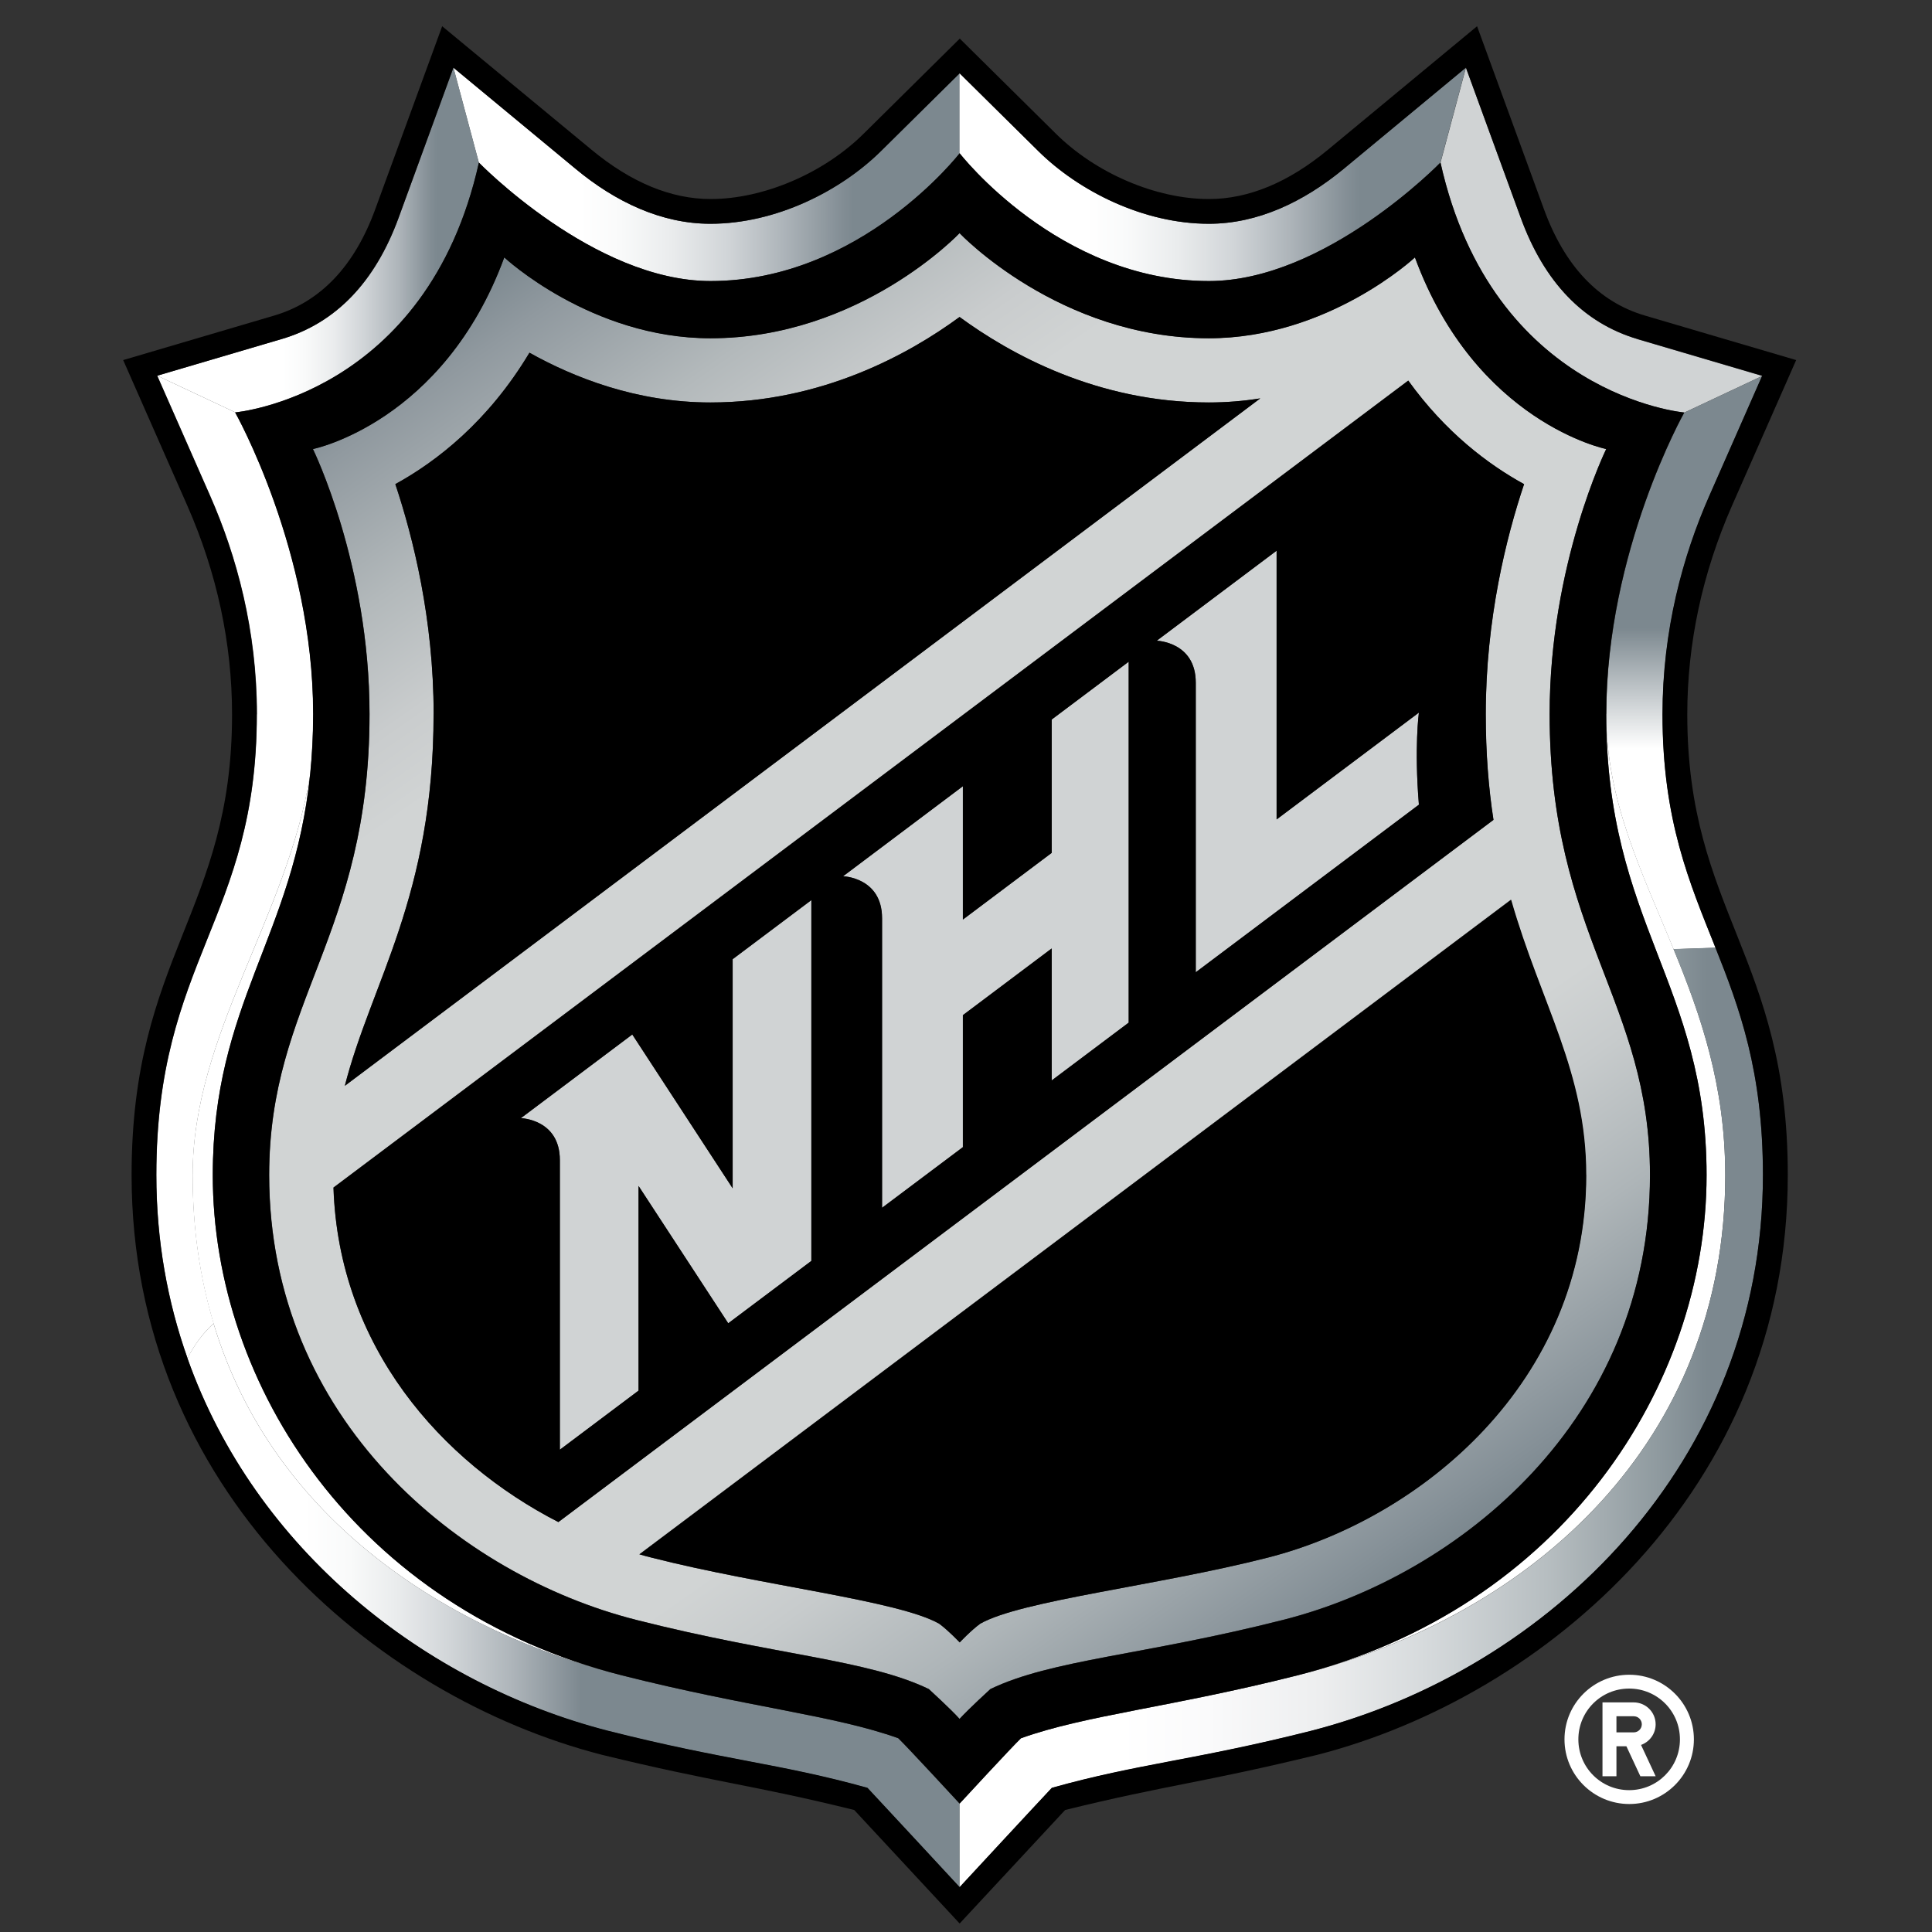 <svg width="45" height="45" viewBox="0 0 45 45" fill="none" xmlns="http://www.w3.org/2000/svg">
<rect x="0" y="0" width="45" height="45" fill="#333333" stroke="none"/>
<g clip-path="url(#clip0_470_588406)">
<path d="M4.956 27.372C4.956 23.357 6.839 21.831 7.225 18.027C6.696 21.36 4.486 24.091 4.486 27.372C4.486 28.631 4.66 29.783 4.974 30.826C6.364 35.443 10.492 38.013 14.49 39.024C8.331 37.466 4.956 32.297 4.956 27.372Z" fill="white"/>
<path d="M38.981 22.105C38.234 20.288 37.412 18.648 37.412 16.63C37.412 21.516 39.75 22.897 39.75 27.369C39.75 32.294 36.374 37.463 30.215 39.021C35.77 37.616 40.185 33.549 40.185 27.369C40.185 25.274 39.607 23.629 38.981 22.105Z" fill="white"/>
<path d="M38.148 7.901C36.888 7.529 35.969 6.578 35.42 5.072L34.144 1.578L33.553 3.789C34.762 9.219 39.231 9.61 39.231 9.61L41.045 8.757L38.151 7.904L38.148 7.901Z" fill="#D0D3D4"/>
<path d="M17.065 27.678L14.727 24.096L12.131 26.046C12.131 26.046 13.04 26.072 13.04 27.023V33.768L14.873 32.392V27.625L16.962 30.823L18.898 29.371V20.967L17.065 22.343V27.68V27.678Z" fill="#D0D3D4"/>
<path d="M24.494 19.865L22.426 21.418V18.312L19.634 20.409C19.634 20.409 20.543 20.436 20.543 21.389V28.132L22.426 26.719V23.644L24.494 22.091V25.166L26.287 23.819V15.412L24.494 16.759V19.865Z" fill="#D0D3D4"/>
<path d="M29.734 19.086V12.826L26.942 14.923C26.942 14.923 27.851 14.95 27.851 15.9V22.646L33.049 18.742C32.938 17.398 33.049 16.598 33.049 16.598L29.734 19.086Z" fill="#D0D3D4"/>
<path d="M5.983 16.64C5.983 21.412 3.643 22.361 3.643 27.368C3.643 28.895 3.902 30.323 4.369 31.639C4.515 31.338 4.731 31.047 4.977 30.823C4.663 29.779 4.488 28.628 4.488 27.368C4.488 24.088 6.696 21.357 7.227 18.024C7.269 17.591 7.296 17.128 7.296 16.629C7.296 12.821 5.479 9.604 5.479 9.604L3.664 8.751L4.895 11.545C5.516 12.953 5.986 14.683 5.986 16.637L5.983 16.64Z" fill="url(#paint0_linear_470_588406)"/>
<path d="M37.412 16.633C37.412 18.65 38.233 20.291 38.981 22.108L39.958 22.076C39.353 20.56 38.725 19.115 38.725 16.643C38.725 14.689 39.195 12.959 39.816 11.551L41.046 8.757L39.232 9.61C39.232 9.61 37.415 12.827 37.415 16.635L37.412 16.633Z" fill="url(#paint1_linear_470_588406)"/>
<path d="M20.923 40.487C19.436 39.951 17.416 39.764 14.489 39.024C10.491 38.01 6.363 35.443 4.974 30.826C4.728 31.051 4.511 31.341 4.366 31.642C5.943 36.095 9.891 39.22 14.162 40.318C16.893 41.008 18.166 41.076 20.205 41.647C20.472 41.927 22.352 43.96 22.352 43.96V42.011C22.352 42.011 21.113 40.669 20.923 40.49V40.487Z" fill="url(#paint2_linear_470_588406)"/>
<path d="M14.818 37.729C18.074 38.556 20.205 38.651 21.634 39.34C21.634 39.34 22.155 39.816 22.35 40.035C22.548 39.816 23.068 39.34 23.068 39.34C24.497 38.651 26.629 38.556 29.885 37.729C33.997 36.686 38.432 33.062 38.432 27.368C38.432 23.296 36.094 21.801 36.094 16.63C36.094 13.143 37.412 10.457 37.412 10.457C37.412 10.457 34.372 9.842 32.957 5.994C32.957 5.994 30.939 7.877 28.155 7.877C24.666 7.877 22.35 5.429 22.35 5.429C22.35 5.429 20.034 7.877 16.547 7.877C13.764 7.877 11.746 5.994 11.746 5.994C10.33 9.842 7.29 10.457 7.29 10.457C7.29 10.457 8.608 13.143 8.608 16.63C8.608 21.801 6.271 23.296 6.271 27.368C6.271 33.062 10.708 36.686 14.82 37.729H14.818ZM36.942 27.368C36.942 32.199 33.094 35.373 29.518 36.282C26.938 36.94 23.782 37.278 22.828 37.819C22.614 37.978 22.35 38.255 22.35 38.255C22.35 38.255 22.088 37.975 21.872 37.819C20.919 37.278 17.762 36.94 15.182 36.282C15.084 36.258 14.987 36.232 14.889 36.203L35.188 20.958C35.88 23.378 36.937 24.962 36.937 27.368H36.942ZM35.497 11.274C35.085 12.509 34.605 14.419 34.605 16.63C34.605 17.546 34.671 18.36 34.784 19.094L13.003 35.45C10.275 34.048 7.885 31.356 7.766 27.659L32.798 8.865C33.672 10.077 34.673 10.825 35.495 11.276L35.497 11.274ZM10.101 16.632C10.101 14.422 9.62 12.509 9.208 11.276C10.167 10.751 11.374 9.818 12.332 8.215C13.365 8.793 14.828 9.375 16.547 9.375C19.152 9.375 21.188 8.236 22.35 7.383C23.515 8.239 25.548 9.375 28.155 9.375C28.57 9.375 28.971 9.34 29.354 9.279L8.03 25.292C8.645 22.884 10.098 20.887 10.098 16.63L10.101 16.632Z" fill="url(#paint3_linear_470_588406)"/>
<path d="M16.55 6.546C20.049 6.546 22.353 3.569 22.353 3.569V1.707L20.52 3.519C19.577 4.451 18.071 5.212 16.547 5.212C15.412 5.212 14.339 4.705 13.405 3.931L10.56 1.575L11.152 3.786C11.152 3.786 13.83 6.546 16.547 6.546H16.55Z" fill="url(#paint4_linear_470_588406)"/>
<path d="M40.185 27.371C40.185 33.551 35.769 37.619 30.215 39.024C27.289 39.763 25.268 39.953 23.781 40.487C23.591 40.667 22.352 42.008 22.352 42.008V43.957C22.352 43.957 24.236 41.924 24.5 41.644C26.536 41.076 27.809 41.007 30.543 40.315C36.07 38.892 41.062 34.074 41.062 27.369C41.062 24.955 40.518 23.484 39.956 22.073L38.978 22.105C39.607 23.629 40.183 25.274 40.183 27.369L40.185 27.371Z" fill="url(#paint5_linear_470_588406)"/>
<path d="M28.157 6.546C30.872 6.546 33.55 3.786 33.55 3.786L34.142 1.575L31.298 3.931C30.36 4.708 29.29 5.212 28.155 5.212C26.631 5.212 25.125 4.451 24.183 3.519L22.35 1.707V3.569C22.35 3.569 24.653 6.546 28.155 6.546H28.157Z" fill="url(#paint6_linear_470_588406)"/>
<path d="M11.154 3.786L10.563 1.575L9.287 5.069C8.738 6.575 7.819 7.528 6.559 7.898L3.664 8.751L5.479 9.604C5.479 9.604 9.945 9.213 11.157 3.783L11.154 3.786Z" fill="url(#paint7_linear_470_588406)"/>
<path d="M5.405 16.64C5.405 21.23 3.065 22.274 3.065 27.368C3.065 34.711 8.743 39.515 14.017 40.872C16.682 41.522 17.488 41.564 19.896 42.158C20.094 42.37 22.352 44.802 22.352 44.802C22.352 44.802 24.611 42.37 24.809 42.158C27.215 41.567 28.02 41.522 30.688 40.872C35.962 39.515 41.641 34.711 41.641 27.368C41.641 22.274 39.3 21.228 39.3 16.64C39.3 14.984 39.652 13.347 40.341 11.78L41.836 8.387L38.31 7.349C37.235 7.032 36.445 6.197 35.962 4.874L34.404 0.611L30.931 3.487C30.009 4.251 29.077 4.636 28.158 4.636C26.927 4.636 25.527 4.039 24.592 3.112L22.355 0.899L20.118 3.112C19.183 4.039 17.781 4.636 16.553 4.636C15.631 4.636 14.699 4.251 13.777 3.487L10.299 0.611L8.74 4.874C8.257 6.197 7.467 7.029 6.39 7.349L2.869 8.387L4.364 11.78C5.053 13.347 5.405 14.984 5.405 16.64ZM6.556 7.898C7.816 7.526 8.732 6.575 9.284 5.069L10.56 1.575L13.405 3.931C14.339 4.708 15.409 5.212 16.547 5.212C18.069 5.212 19.577 4.451 20.52 3.519L22.352 1.707L24.185 3.519C25.128 4.451 26.634 5.212 28.158 5.212C29.293 5.212 30.363 4.705 31.301 3.931L34.145 1.575L35.421 5.069C35.97 6.575 36.889 7.528 38.149 7.898L41.044 8.751L39.813 11.546C39.192 12.953 38.722 14.683 38.722 16.637C38.722 19.11 39.351 20.557 39.955 22.07C40.518 23.481 41.062 24.952 41.062 27.366C41.062 34.071 36.068 38.889 30.543 40.312C27.809 41.002 26.536 41.07 24.5 41.641C24.233 41.921 22.352 43.954 22.352 43.954C22.352 43.954 20.469 41.921 20.205 41.641C18.169 41.073 16.896 41.004 14.162 40.312C9.892 39.214 5.943 36.092 4.367 31.636C3.899 30.321 3.64 28.892 3.64 27.366C3.64 22.358 5.98 21.41 5.98 16.637C5.98 14.683 5.51 12.953 4.89 11.546L3.659 8.751L6.553 7.898H6.556Z" fill="black"/>
<path d="M14.894 36.202C14.991 36.231 15.089 36.258 15.187 36.282C17.767 36.939 20.921 37.277 21.877 37.819C22.09 37.977 22.355 38.255 22.355 38.255C22.355 38.255 22.616 37.975 22.833 37.819C23.786 37.277 26.942 36.939 29.523 36.282C33.099 35.373 36.947 32.199 36.947 27.368C36.947 24.962 35.89 23.377 35.198 20.958L14.899 36.202H14.894Z" fill="black"/>
<path d="M8.03 25.292L29.354 9.279C28.971 9.34 28.57 9.374 28.155 9.374C25.548 9.374 23.515 8.236 22.35 7.383C21.185 8.239 19.151 9.374 16.547 9.374C14.828 9.374 13.365 8.793 12.332 8.215C11.371 9.818 10.166 10.75 9.208 11.276C9.62 12.512 10.1 14.421 10.1 16.632C10.1 20.889 8.645 22.883 8.032 25.295L8.03 25.292Z" fill="black"/>
<path d="M13.006 35.453L34.787 19.097C34.673 18.363 34.607 17.549 34.607 16.633C34.607 14.422 35.085 12.51 35.5 11.277C34.676 10.825 33.675 10.078 32.803 8.865L7.769 27.662C7.887 31.36 10.275 34.051 13.006 35.453ZM29.735 12.827V19.086L33.049 16.598C33.049 16.598 32.938 17.399 33.049 18.743L27.852 22.646V15.901C27.852 14.948 26.943 14.924 26.943 14.924L29.735 12.827ZM22.429 18.312V21.418L24.497 19.865V16.759L26.291 15.412V23.819L24.497 25.166V22.092L22.429 23.645V26.719L20.546 28.132V21.389C20.546 20.436 19.638 20.41 19.638 20.41L22.429 18.312ZM14.728 24.096L17.065 27.678V22.34L18.898 20.964V29.368L16.962 30.821L14.873 27.622V32.389L13.04 33.766V27.02C13.04 26.067 12.132 26.043 12.132 26.043L14.728 24.094V24.096Z" fill="black"/>
<path d="M7.224 18.027C6.839 21.83 4.956 23.356 4.956 27.371C4.956 32.297 8.331 37.465 14.49 39.023C17.416 39.763 19.437 39.953 20.924 40.487C21.114 40.666 22.352 42.008 22.352 42.008C22.352 42.008 23.588 40.666 23.781 40.487C25.268 39.95 27.289 39.763 30.215 39.023C36.374 37.465 39.749 32.297 39.749 27.371C39.749 22.899 37.412 21.518 37.412 16.632C37.412 12.824 39.229 9.607 39.229 9.607C39.229 9.607 34.763 9.216 33.551 3.786C33.551 3.786 30.873 6.546 28.158 6.546C24.658 6.546 22.352 3.569 22.352 3.569C22.352 3.569 20.049 6.546 16.55 6.546C13.832 6.546 11.154 3.786 11.154 3.786C9.945 9.216 5.476 9.607 5.476 9.607C5.476 9.607 7.293 12.824 7.293 16.632C7.293 17.131 7.267 17.594 7.224 18.027ZM7.29 10.46C7.29 10.46 10.33 9.845 11.746 5.997C11.746 5.997 13.764 7.88 16.547 7.88C20.034 7.88 22.35 5.431 22.35 5.431C22.35 5.431 24.666 7.88 28.155 7.88C30.939 7.88 32.956 5.997 32.956 5.997C34.372 9.845 37.412 10.46 37.412 10.46C37.412 10.46 36.094 13.146 36.094 16.632C36.094 21.803 38.431 23.298 38.431 27.371C38.431 33.065 33.997 36.689 29.885 37.732C26.628 38.559 24.497 38.654 23.068 39.343C23.068 39.343 22.548 39.818 22.35 40.038C22.154 39.818 21.634 39.343 21.634 39.343C20.203 38.654 18.074 38.559 14.817 37.732C10.705 36.689 6.268 33.065 6.268 27.371C6.268 23.298 8.606 21.803 8.606 16.632C8.606 13.146 7.288 10.46 7.288 10.46H7.29Z" fill="black"/>
<path d="M36.44 40.513C36.44 41.345 37.117 42.019 37.949 42.019C38.78 42.019 39.454 41.343 39.454 40.513C39.454 39.684 38.78 39.008 37.949 39.008C37.117 39.008 36.44 39.681 36.44 40.513ZM39.129 40.513C39.129 41.168 38.601 41.696 37.946 41.696C37.291 41.696 36.763 41.168 36.763 40.513C36.763 39.858 37.291 39.33 37.946 39.33C38.601 39.33 39.129 39.858 39.129 40.513Z" fill="white"/>
<path d="M37.327 41.372H37.65V40.674H37.882L38.207 41.372H38.563L38.223 40.643C38.421 40.571 38.563 40.384 38.563 40.162C38.563 39.88 38.334 39.652 38.051 39.652H37.325V41.372H37.327ZM37.65 39.975H38.054C38.157 39.975 38.241 40.059 38.241 40.162C38.241 40.265 38.157 40.35 38.054 40.35H37.65V39.975Z" fill="white"/>
</g>
<defs>
<linearGradient id="paint0_linear_470_588406" x1="19.454" y1="33.717" x2="24.221" y2="33.717" gradientUnits="userSpaceOnUse">
<stop offset="0.11" stop-color="white"/>
<stop offset="0.28" stop-color="#C4CACD"/>
<stop offset="0.46" stop-color="#909AA0"/>
<stop offset="0.54" stop-color="#7C888F"/>
</linearGradient>
<linearGradient id="paint1_linear_470_588406" x1="39.227" y1="22.105" x2="39.227" y2="8.754" gradientUnits="userSpaceOnUse">
<stop stop-color="white"/>
<stop offset="0.35" stop-color="white"/>
<stop offset="0.56" stop-color="#7C888F"/>
<stop offset="1" stop-color="#7C888F"/>
</linearGradient>
<linearGradient id="paint2_linear_470_588406" x1="4.366" y1="37.392" x2="22.352" y2="37.392" gradientUnits="userSpaceOnUse">
<stop offset="0.15" stop-color="white"/>
<stop offset="0.21" stop-color="#F9FAFA"/>
<stop offset="0.27" stop-color="#EAECED"/>
<stop offset="0.34" stop-color="#D1D5D8"/>
<stop offset="0.42" stop-color="#AEB5BA"/>
<stop offset="0.5" stop-color="#828D94"/>
<stop offset="0.51" stop-color="#7C888F"/>
</linearGradient>
<linearGradient id="paint3_linear_470_588406" x1="33.023" y1="36.483" x2="11.701" y2="6.031" gradientUnits="userSpaceOnUse">
<stop stop-color="#7C888F"/>
<stop offset="0.02" stop-color="#859097"/>
<stop offset="0.12" stop-color="#AEB5B8"/>
<stop offset="0.2" stop-color="#C7CBCC"/>
<stop offset="0.25" stop-color="#D1D4D4"/>
<stop offset="0.75" stop-color="#D1D4D4"/>
<stop offset="0.8" stop-color="#C9CCCD"/>
<stop offset="0.87" stop-color="#B3B9BB"/>
<stop offset="0.96" stop-color="#90999F"/>
<stop offset="1" stop-color="#7C888F"/>
</linearGradient>
<linearGradient id="paint4_linear_470_588406" x1="10.56" y1="4.06" x2="22.353" y2="4.06" gradientUnits="userSpaceOnUse">
<stop offset="0.25" stop-color="white"/>
<stop offset="0.33" stop-color="#F9FAFA"/>
<stop offset="0.43" stop-color="#EAECED"/>
<stop offset="0.54" stop-color="#D1D5D8"/>
<stop offset="0.65" stop-color="#AEB5BA"/>
<stop offset="0.77" stop-color="#828D94"/>
<stop offset="0.79" stop-color="#7C888F"/>
</linearGradient>
<linearGradient id="paint5_linear_470_588406" x1="22.352" y1="33.015" x2="41.062" y2="33.015" gradientUnits="userSpaceOnUse">
<stop offset="0.2" stop-color="white"/>
<stop offset="0.31" stop-color="#FAFAFB"/>
<stop offset="0.45" stop-color="#EDEEEF"/>
<stop offset="0.58" stop-color="#D6DADC"/>
<stop offset="0.73" stop-color="#B7BEC1"/>
<stop offset="0.87" stop-color="#8F9A9F"/>
<stop offset="0.93" stop-color="#7C888F"/>
</linearGradient>
<linearGradient id="paint6_linear_470_588406" x1="22.352" y1="4.06" x2="34.145" y2="4.06" gradientUnits="userSpaceOnUse">
<stop offset="0.25" stop-color="white"/>
<stop offset="0.33" stop-color="#F9FAFA"/>
<stop offset="0.43" stop-color="#EAECED"/>
<stop offset="0.54" stop-color="#D1D5D8"/>
<stop offset="0.65" stop-color="#AEB5BA"/>
<stop offset="0.77" stop-color="#828D94"/>
<stop offset="0.79" stop-color="#7C888F"/>
</linearGradient>
<linearGradient id="paint7_linear_470_588406" x1="3.661" y1="5.592" x2="11.154" y2="5.592" gradientUnits="userSpaceOnUse">
<stop offset="0.39" stop-color="white"/>
<stop offset="0.46" stop-color="#F9FAFA"/>
<stop offset="0.55" stop-color="#EAECED"/>
<stop offset="0.64" stop-color="#D1D5D8"/>
<stop offset="0.75" stop-color="#AEB5BA"/>
<stop offset="0.85" stop-color="#828D94"/>
<stop offset="0.87" stop-color="#7C888F"/>
</linearGradient>
<clipPath id="clip0_470_588406">
<rect width="38.967" height="44.191" fill="white" transform="translate(2.869 0.611)"/>
</clipPath>
</defs>
</svg>
